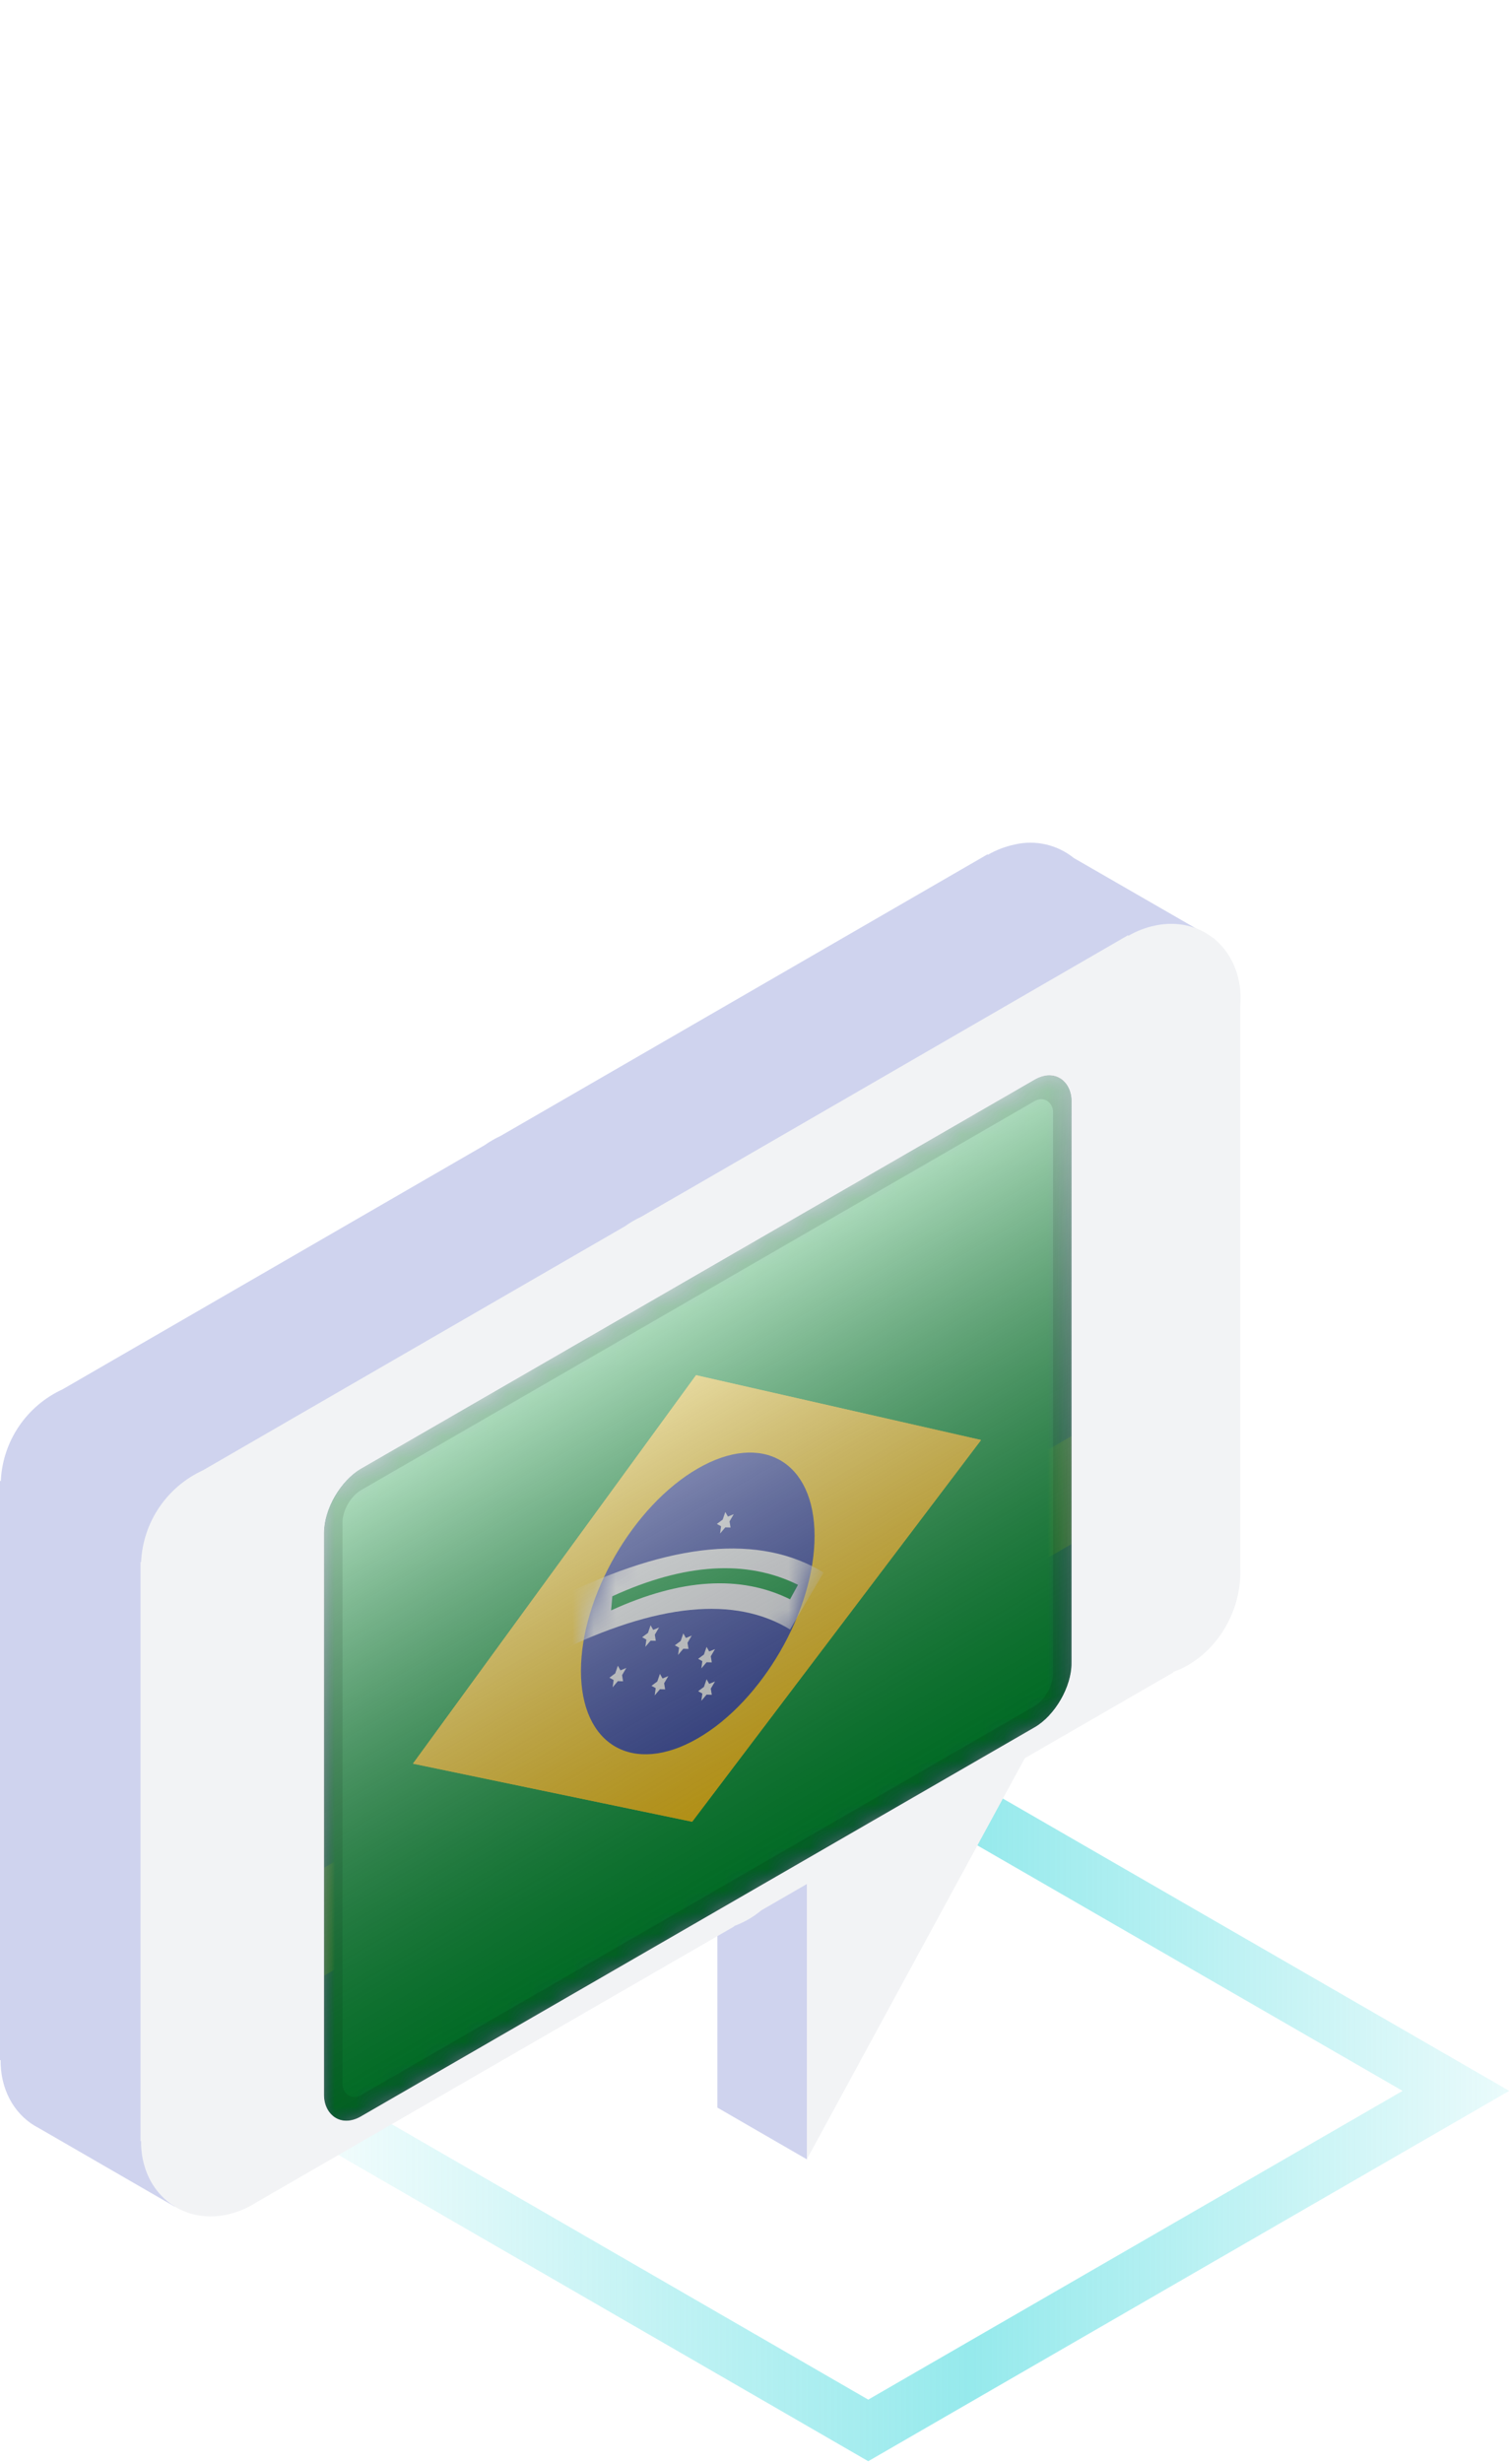 <svg width="70" height="114" viewBox="0 0 70 114" fill="none" xmlns="http://www.w3.org/2000/svg">
<path d="M57.728 96.767L40.196 106.891L22.664 96.767L40.196 86.655L57.728 96.767Z" fill="white"/>
<path d="M57.729 0.461L40.197 0V96.766H57.729V0.461Z" fill="url(#paint0_linear_348_1941)"/>
<path d="M40.196 0L22.664 2.316V96.766H40.196V0Z" fill="url(#paint1_linear_348_1941)"/>
<path d="M67.403 96.766L40.196 112.48L13 96.766L40.196 81.065L67.403 96.766Z" stroke="url(#paint2_linear_348_1941)" stroke-width="2.468" stroke-miterlimit="10"/>
<path fill-rule="evenodd" clip-rule="evenodd" d="M37.355 99.935L33.213 97.541V86.824L41.664 83.866L37.355 99.935Z" fill="#CFD3EE"/>
<path fill-rule="evenodd" clip-rule="evenodd" d="M0 68.541V95.344H0.03V95.536C0.085 96.896 0.775 97.964 1.788 98.483L8.092 102.125L8.308 96.483L23.662 87.618L28.441 90.365L28.658 84.742C28.694 84.718 28.727 84.691 28.758 84.66L47.831 73.652V73.631C49.765 72.936 51.04 70.85 50.924 68.774V47.385L52.325 48.195L56.236 43.468L49.716 39.711C49.336 39.404 48.892 39.189 48.417 39.08C47.941 38.972 47.447 38.973 46.973 39.085C46.535 39.178 46.116 39.339 45.728 39.563V39.533L25.387 51.293L23.171 52.573C22.913 52.693 22.667 52.836 22.435 53L2.894 64.3C2.074 64.677 1.374 65.271 0.87 66.02C0.366 66.768 0.078 67.64 0.037 68.541H0Z" fill="#CFD3EE"/>
<path fill-rule="evenodd" clip-rule="evenodd" d="M6.506 72.29V99.093H6.533C6.533 99.153 6.533 99.219 6.533 99.279C6.62 101.491 8.388 102.932 10.484 102.498C10.985 102.391 11.461 102.193 11.89 101.914L33.98 89.161V89.15L34.03 89.12C34.474 88.954 34.886 88.713 35.249 88.409L54.321 77.401V77.379C56.255 76.679 57.525 74.599 57.416 72.519V46.597C57.431 46.415 57.437 46.232 57.432 46.049C57.345 43.836 55.576 42.395 53.48 42.834C53.043 42.925 52.622 43.086 52.236 43.312L52.225 43.282L31.89 55.042L29.671 56.32C29.414 56.439 29.168 56.583 28.937 56.749L9.389 68.049C8.57 68.426 7.87 69.021 7.366 69.769C6.862 70.517 6.574 71.389 6.533 72.29H6.506Z" fill="#F2F3F5"/>
<path fill-rule="evenodd" clip-rule="evenodd" d="M48.172 80.032L37.353 99.935V82.929L48.172 80.032Z" fill="#F2F3F5"/>
<path fill-rule="evenodd" clip-rule="evenodd" d="M20.067 75.989C22.087 75.204 23.72 76.201 23.72 78.217C23.72 80.232 22.087 82.51 20.067 83.295C18.048 84.081 16.418 83.084 16.418 81.063C16.418 79.041 18.052 76.775 20.067 75.989ZM45.08 61.07C47.096 60.283 48.733 61.282 48.733 63.296C48.733 65.31 47.096 67.585 45.08 68.371C43.064 69.156 41.427 68.159 41.427 66.143C41.427 64.127 43.064 61.856 45.08 61.07ZM32.779 68.653C34.795 67.868 36.432 68.865 36.432 70.88C36.432 72.896 34.795 75.168 32.779 75.954C30.763 76.74 29.126 75.742 29.126 73.727C29.126 71.711 30.763 69.439 32.779 68.653Z" fill="white"/>
<g filter="url(#filter0_d_348_1941)">
<g clip-path="url(#clip0_348_1941)">
<mask id="mask0_348_1941" style="mask-type:luminance" maskUnits="userSpaceOnUse" x="15" y="47" width="35" height="50">
<rect width="39.959" height="29.969" transform="matrix(0.866 -0.5 2.20305e-08 1 15 66.981)" fill="white"/>
</mask>
<g mask="url(#mask0_348_1941)">
<path fill-rule="evenodd" clip-rule="evenodd" d="M15 66.981L15 96.951L49.606 76.971L49.606 47.002L15 66.981Z" fill="#2E42A5"/>
<mask id="mask1_348_1941" style="mask-type:luminance" maskUnits="userSpaceOnUse" x="15" y="47" width="35" height="50">
<path fill-rule="evenodd" clip-rule="evenodd" d="M15 66.981L15 96.951L49.606 76.971L49.606 47.002L15 66.981Z" fill="white"/>
</mask>
<g mask="url(#mask1_348_1941)">
<path fill-rule="evenodd" clip-rule="evenodd" d="M19.6 72.004L17.449 74.556L18.488 71.624L17.162 70.681L18.809 69.66L19.6 66.822L20.203 68.855L22.131 67.812L20.743 70.321L21.624 72.146L19.6 72.004Z" fill="#F7FCFF"/>
<path fill-rule="evenodd" clip-rule="evenodd" d="M27.276 73.724L24.622 76.541L25.663 72.722L23.355 71.896L26.121 70.299L27.276 66.152L28.158 69.123L30.928 67.524L28.96 70.819L29.937 73.472L27.276 73.724Z" fill="#F7FCFF"/>
<path fill-rule="evenodd" clip-rule="evenodd" d="M15 84.463L15 89.458L49.606 69.479L49.606 64.484L15 84.463Z" fill="#F9E813"/>
</g>
</g>
<mask id="mask2_348_1941" style="mask-type:luminance" maskUnits="userSpaceOnUse" x="15" y="47" width="35" height="50">
<rect width="39.959" height="29.969" transform="matrix(0.866 -0.5 2.20305e-08 1 15 66.981)" fill="white"/>
</mask>
<g mask="url(#mask2_348_1941)">
<path fill-rule="evenodd" clip-rule="evenodd" d="M15 66.981L15 96.951L49.606 76.971L49.606 47.002L15 66.981Z" fill="#009933"/>
<mask id="mask3_348_1941" style="mask-type:luminance" maskUnits="userSpaceOnUse" x="15" y="47" width="35" height="50">
<path fill-rule="evenodd" clip-rule="evenodd" d="M15 66.981L15 96.951L49.606 76.971L49.606 47.002L15 66.981Z" fill="white"/>
</mask>
<g mask="url(#mask3_348_1941)">
<g filter="url(#filter1_d_348_1941)">
<path fill-rule="evenodd" clip-rule="evenodd" d="M32.224 61.663L45.419 64.663L32.044 82.329L19.119 79.641L32.224 61.663Z" fill="#FFD221"/>
<path fill-rule="evenodd" clip-rule="evenodd" d="M32.224 61.663L45.419 64.663L32.044 82.329L19.119 79.641L32.224 61.663Z" fill="url(#paint3_linear_348_1941)"/>
</g>
<path fill-rule="evenodd" clip-rule="evenodd" d="M32.304 78.47C35.29 76.746 37.711 72.553 37.711 69.105C37.711 65.656 35.29 64.258 32.304 65.983C29.317 67.707 26.896 71.9 26.896 75.348C26.896 78.796 29.317 80.194 32.304 78.47Z" fill="#2E42A5"/>
<mask id="mask4_348_1941" style="mask-type:luminance" maskUnits="userSpaceOnUse" x="26" y="65" width="12" height="15">
<path fill-rule="evenodd" clip-rule="evenodd" d="M32.304 78.47C35.29 76.746 37.711 72.553 37.711 69.105C37.711 65.656 35.29 64.258 32.304 65.983C29.317 67.707 26.896 71.9 26.896 75.348C26.896 78.796 29.317 80.194 32.304 78.47Z" fill="white"/>
</mask>
<g mask="url(#mask4_348_1941)">
<path fill-rule="evenodd" clip-rule="evenodd" d="M30.552 76.197L30.31 76.483L30.356 76.146L30.161 76.039L30.431 75.838L30.552 75.485L30.672 75.698L30.942 75.588L30.747 75.92L30.793 76.204L30.552 76.197Z" fill="#F7FCFF"/>
<path fill-rule="evenodd" clip-rule="evenodd" d="M32.712 74.948L32.47 75.234L32.516 74.897L32.321 74.79L32.591 74.589L32.712 74.236L32.833 74.449L33.103 74.339L32.907 74.671L32.953 74.955L32.712 74.948Z" fill="#F7FCFF"/>
<path fill-rule="evenodd" clip-rule="evenodd" d="M32.712 76.447L32.47 76.733L32.516 76.396L32.321 76.288L32.591 76.087L32.712 75.735L32.833 75.948L33.103 75.837L32.907 76.17L32.953 76.454L32.712 76.447Z" fill="#F7FCFF"/>
<path fill-rule="evenodd" clip-rule="evenodd" d="M31.634 71.827L31.392 72.113L31.438 71.775L31.243 71.668L31.513 71.467L31.634 71.115L31.754 71.328L32.024 71.217L31.829 71.55L31.875 71.834L31.634 71.827Z" fill="#F7FCFF"/>
<path fill-rule="evenodd" clip-rule="evenodd" d="M31.634 74.324L31.392 74.61L31.438 74.272L31.243 74.165L31.513 73.964L31.634 73.612L31.754 73.825L32.024 73.714L31.829 74.047L31.875 74.331L31.634 74.324Z" fill="#F7FCFF"/>
<path fill-rule="evenodd" clip-rule="evenodd" d="M30.12 73.949L29.878 74.235L29.924 73.898L29.729 73.791L29.999 73.59L30.12 73.237L30.241 73.45L30.511 73.34L30.315 73.672L30.361 73.956L30.12 73.949Z" fill="#F7FCFF"/>
<path fill-rule="evenodd" clip-rule="evenodd" d="M28.604 75.822L28.363 76.108L28.409 75.771L28.213 75.663L28.483 75.462L28.604 75.11L28.725 75.323L28.995 75.212L28.8 75.545L28.846 75.829L28.604 75.822Z" fill="#F7FCFF"/>
<path fill-rule="evenodd" clip-rule="evenodd" d="M33.579 68.706L33.337 68.992L33.383 68.654L33.188 68.547L33.458 68.346L33.579 67.994L33.7 68.207L33.97 68.096L33.774 68.429L33.821 68.713L33.579 68.706Z" fill="#F7FCFF"/>
<path d="M25.732 74.517L25.895 71.933C31.084 69.389 35.179 68.995 38.129 70.796L36.578 73.432C34.021 71.871 30.423 72.217 25.732 74.517Z" fill="#F7FCFF"/>
<path d="M28.291 72.548L28.347 71.895C31.692 70.364 34.56 70.186 36.945 71.365L36.577 72.035C34.279 70.899 31.52 71.07 28.291 72.548Z" fill="#009933"/>
</g>
</g>
</g>
<rect width="39.964" height="29.973" transform="matrix(0.866 -0.5 2.20305e-08 1 15 66.981)" fill="url(#paint4_linear_348_1941)" style="mix-blend-mode:overlay"/>
</g>
<rect x="0.429" y="0.248" width="38.974" height="28.983" rx="1.486" transform="matrix(0.866 -0.5 2.20305e-08 1 15.057 67.196)" stroke="black" stroke-opacity="0.1" stroke-width="0.991" style="mix-blend-mode:multiply"/>
</g>
<defs>
<filter id="filter0_d_348_1941" x="12.028" y="46.009" width="40.553" height="55.899" filterUnits="userSpaceOnUse" color-interpolation-filters="sRGB">
<feFlood flood-opacity="0" result="BackgroundImageFix"/>
<feColorMatrix in="SourceAlpha" type="matrix" values="0 0 0 0 0 0 0 0 0 0 0 0 0 0 0 0 0 0 127 0" result="hardAlpha"/>
<feOffset dy="1.981"/>
<feGaussianBlur stdDeviation="1.486"/>
<feColorMatrix type="matrix" values="0 0 0 0 0 0 0 0 0 0 0 0 0 0 0 0 0 0 0.1 0"/>
<feBlend mode="normal" in2="BackgroundImageFix" result="effect1_dropShadow_348_1941"/>
<feBlend mode="normal" in="SourceGraphic" in2="effect1_dropShadow_348_1941" result="shape"/>
</filter>
<filter id="filter1_d_348_1941" x="19.119" y="61.663" width="26.301" height="20.667" filterUnits="userSpaceOnUse" color-interpolation-filters="sRGB">
<feFlood flood-opacity="0" result="BackgroundImageFix"/>
<feColorMatrix in="SourceAlpha" type="matrix" values="0 0 0 0 0 0 0 0 0 0 0 0 0 0 0 0 0 0 127 0" result="hardAlpha"/>
<feOffset/>
<feColorMatrix type="matrix" values="0 0 0 0 0.031 0 0 0 0 0.369 0 0 0 0 0 0 0 0 0.28 0"/>
<feBlend mode="normal" in2="BackgroundImageFix" result="effect1_dropShadow_348_1941"/>
<feBlend mode="normal" in="SourceGraphic" in2="effect1_dropShadow_348_1941" result="shape"/>
</filter>
<linearGradient id="paint0_linear_348_1941" x1="48.963" y1="4.68" x2="48.963" y2="103.823" gradientUnits="userSpaceOnUse">
<stop stop-color="white" stop-opacity="0"/>
<stop offset="1" stop-color="white"/>
</linearGradient>
<linearGradient id="paint1_linear_348_1941" x1="31.43" y1="4.68" x2="31.43" y2="103.823" gradientUnits="userSpaceOnUse">
<stop stop-color="white" stop-opacity="0"/>
<stop offset="1" stop-color="white"/>
</linearGradient>
<linearGradient id="paint2_linear_348_1941" x1="10.575" y1="96.766" x2="69.828" y2="96.766" gradientUnits="userSpaceOnUse">
<stop stop-color="#2CD4D9" stop-opacity="0"/>
<stop offset="0.58" stop-color="#2CD4D9" stop-opacity="0.5"/>
<stop offset="1" stop-color="#2CD4D9" stop-opacity="0.1"/>
</linearGradient>
<linearGradient id="paint3_linear_348_1941" x1="49.606" y1="76.971" x2="36.629" y2="54.494" gradientUnits="userSpaceOnUse">
<stop stop-color="#FFC600"/>
<stop offset="1" stop-color="#FFDE42"/>
</linearGradient>
<linearGradient id="paint4_linear_348_1941" x1="19.982" y1="0" x2="19.982" y2="29.973" gradientUnits="userSpaceOnUse">
<stop stop-color="white" stop-opacity="0.7"/>
<stop offset="1" stop-opacity="0.3"/>
</linearGradient>
<clipPath id="clip0_348_1941">
<rect width="39.964" height="29.973" rx="1.981" transform="matrix(0.866 -0.5 2.20305e-08 1 15 66.982)" fill="white"/>
</clipPath>
</defs>
</svg>
